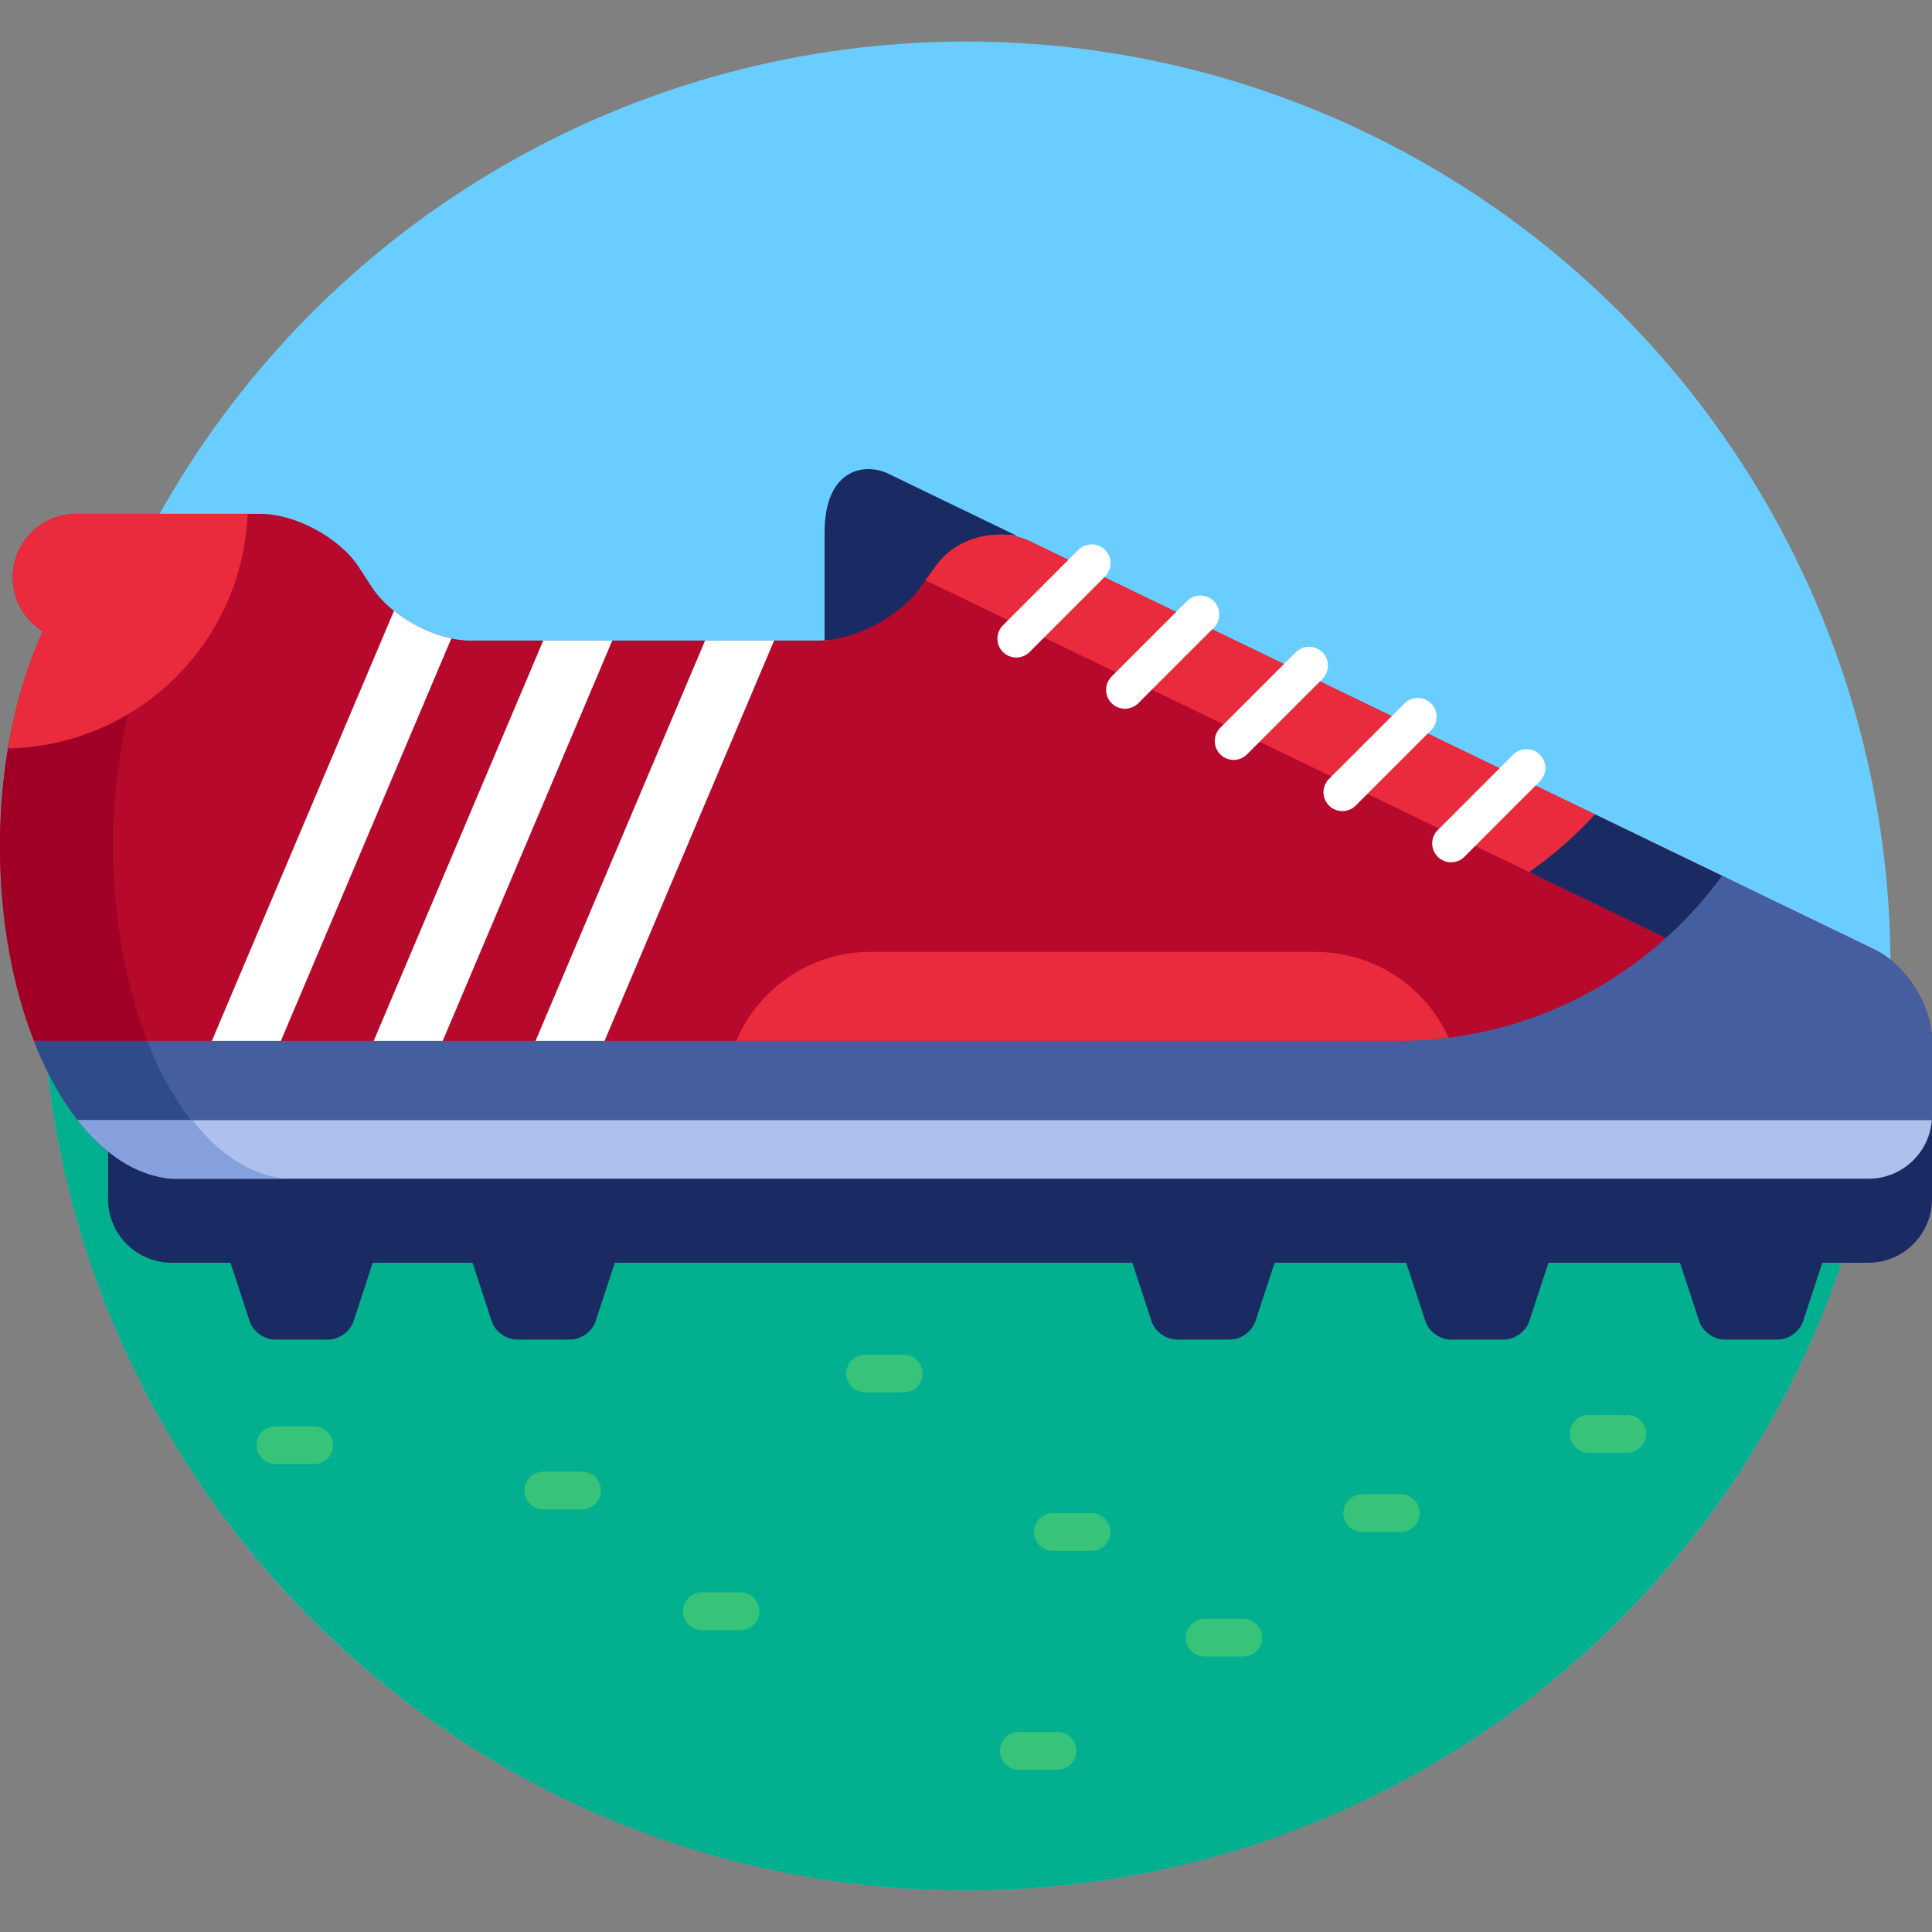 <?xml version="1.0" encoding="iso-8859-1"?>
<!-- Generator: Adobe Illustrator 19.0.0, SVG Export Plug-In . SVG Version: 6.00 Build 0)  -->
<svg version="1.1" id="Capa_1" xmlns="http://www.w3.org/2000/svg" xmlns:xlink="http://www.w3.org/1999/xlink" x="0px" y="0px"
	 viewBox="0 0 512.002 512.002" style="enable-background:new 0 0 512.002 512.002;" xml:space="preserve">
<rect x="0" y="0" width="512.002" height="512.002" fill="#808080" stroke="none"/>
<circle style="fill:#69CDFF;" cx="256" cy="256.001" r="245"/>
<path style="fill:#02AF8E;" d="M482.926,333.461l-5.105,15.562c-0.865,2.64-3.846,4.801-6.626,4.801h-14.241
	c-2.778,0-5.76-2.161-6.626-4.801l-5.103-15.562h-34.87l-5.101,15.562c-0.867,2.64-3.849,4.801-6.629,4.801h-14.24
	c-2.78,0-5.762-2.161-6.628-4.801l-5.102-15.562h-34.869l-5.103,15.562c-0.865,2.64-3.849,4.801-6.626,4.801h-14.243
	c-2.778,0-5.758-2.161-6.627-4.801l-5.103-15.562h-137.16l-5.102,15.562c-0.867,2.64-3.848,4.801-6.627,4.801h-14.241
	c-2.78,0-5.761-2.161-6.627-4.801l-5.104-15.562H98.777l-5.104,15.562c-0.866,2.64-3.848,4.801-6.627,4.801H72.805
	c-2.777,0-5.76-2.161-6.626-4.801l-5.103-15.562H45.474c-9.264,0-16.842-7.579-16.842-16.843v-12.7
	c-6.197-5.003-11.705-12.37-16.197-21.475C25.623,405.316,129.626,501.001,256,501.001c108.235,0,200.058-70.194,232.473-167.54
	L482.926,333.461L482.926,333.461z"/>
<path style="fill:#1A2B63;" d="M244.603,156.079l4.477-6.227c4.479-6.229,12.961-9.242,20.483-7.808l-34.167-16.518
	c-6.281-3.036-16.87-1.262-16.87,15.581v28.622C227.703,169.477,239.311,163.44,244.603,156.079z"/>
<path style="fill:#B7092B;" d="M496.837,251.672L273.076,143.508c-8.341-4.03-19.588-1.176-24.996,6.344l-4.477,6.227
	c-5.406,7.52-17.411,13.674-26.675,13.674h-92.31c-9.265,0-20.979-6.351-26.04-14.109l-3.488-5.355
	c-5.058-7.759-16.774-14.11-26.038-14.11h-48.84c-9.302,0-16.844,7.541-16.844,16.843c0,6.041,3.193,11.325,7.971,14.296
	C4.271,182.685,0,202.577,0,224.322c0,47.289,20.162,85.869,45.474,88.04l449.684,0.104c9.264,0,16.843-7.578,16.843-16.841v-19.781
	C512,266.581,505.176,255.703,496.837,251.672z"/>
<path style="fill:#A00026;" d="M39,275.844c-5.663-14.49-9-32.285-9-51.522c0-12.996,1.536-25.32,4.272-36.422
	c-9.368,5.647-20.28,8.991-31.956,9.252C0.813,205.709,0,214.839,0,224.322c0,19.237,3.337,37.032,9,51.522H39z"/>
<path style="fill:#EA2A3D;" d="M370.527,277.482c4.761,0,9.445-0.324,14.039-0.932c-5.727-14.233-19.652-24.286-35.935-24.286
	H230.738c-16.638,0-30.811,10.493-36.296,25.218H370.527z"/>
<path style="fill:#1A2B63;" d="M495.157,311.263H45.474c-5.966-0.512-11.645-3.054-16.842-7.248v13.781
	c0,9.263,7.578,16.843,16.842,16.843h15.603L66.18,350.2c0.866,2.64,3.849,4.801,6.626,4.801h14.242
	c2.779,0,5.761-2.161,6.627-4.801l5.104-15.561h26.445l5.104,15.561c0.866,2.64,3.847,4.801,6.627,4.801h14.241
	c2.779,0,5.76-2.161,6.627-4.801l5.102-15.561h137.161l5.103,15.561c0.869,2.64,3.849,4.801,6.627,4.801h14.243
	c2.777,0,5.761-2.161,6.626-4.801l5.103-15.561h34.869l5.102,15.561c0.866,2.64,3.848,4.801,6.628,4.801h14.24
	c2.78,0,5.762-2.161,6.629-4.801l5.101-15.561h34.87l5.103,15.561c0.866,2.64,3.848,4.801,6.626,4.801h14.241
	c2.78,0,5.761-2.161,6.626-4.801l5.105-15.561h12.231c9.264,0,16.843-7.58,16.843-16.843v-23.27
	C512,303.788,504.421,311.263,495.157,311.263z"/>
<path style="fill:#EA2A3D;" d="M457.083,232.456l-184.007-88.948c-8.341-4.03-19.588-1.176-24.996,6.344l-2.82,3.921l196.845,95.151
	C447.65,243.976,452.676,238.458,457.083,232.456z"/>
<path style="fill:#1A2B63;" d="M457.083,232.456l-34.392-16.625c-5.232,5.704-11.085,10.827-17.442,15.278l36.856,17.816
	C447.65,243.976,452.676,238.458,457.083,232.456z"/>
<g>
	<path style="fill:#FFFFFF;" d="M73.744,277.482L119.61,169.19c-5.29-1.107-10.818-3.796-15.194-7.31L55.452,277.482H73.744z"/>
	<polygon style="fill:#FFFFFF;" points="116.633,277.482 162.262,169.753 143.971,169.753 98.342,277.482 	"/>
	<polygon style="fill:#FFFFFF;" points="159.524,277.482 205.152,169.753 186.861,169.753 141.233,277.482 	"/>
	<path style="fill:#FFFFFF;" d="M269.323,174.252c-1.28,0-2.559-0.488-3.536-1.464c-1.953-1.953-1.953-5.119,0-7.071l19.985-19.986
		c1.952-1.952,5.118-1.952,7.071,0c1.953,1.953,1.953,5.119,0,7.071l-19.985,19.986
		C271.883,173.763,270.603,174.252,269.323,174.252z"/>
	<path style="fill:#FFFFFF;" d="M298.13,187.818c-1.28,0-2.559-0.488-3.536-1.464c-1.953-1.953-1.953-5.118,0-7.071l19.985-19.987
		c1.952-1.952,5.118-1.952,7.071,0c1.953,1.953,1.953,5.118,0,7.071l-19.985,19.987C300.689,187.33,299.41,187.818,298.13,187.818z"
		/>
	<path style="fill:#FFFFFF;" d="M326.936,201.385c-1.28,0-2.559-0.488-3.536-1.464c-1.953-1.953-1.953-5.119,0-7.071l19.985-19.986
		c1.952-1.952,5.118-1.952,7.071,0c1.953,1.953,1.953,5.119,0,7.071l-19.985,19.986
		C329.496,200.896,328.216,201.385,326.936,201.385z"/>
	<path style="fill:#FFFFFF;" d="M355.743,214.951c-1.28,0-2.559-0.488-3.536-1.464c-1.953-1.953-1.953-5.119,0-7.071l19.986-19.986
		c1.953-1.952,5.118-1.952,7.071,0c1.953,1.953,1.953,5.119,0,7.071l-19.986,19.986
		C358.302,214.463,357.023,214.951,355.743,214.951z"/>
	<path style="fill:#FFFFFF;" d="M384.551,228.519c-1.28,0-2.559-0.488-3.535-1.464c-1.953-1.952-1.953-5.118-0.001-7.071
		l19.984-19.987c1.952-1.953,5.119-1.954,7.071-0.001c1.953,1.952,1.953,5.118,0,7.071l-19.984,19.987
		C387.11,228.03,385.831,228.519,384.551,228.519z"/>
</g>
<path style="fill:#445EA0;" d="M496.837,251.672l-40.487-19.571c-19.29,26.502-50.535,43.743-85.822,43.743H9
	c8.256,21.129,21.458,35.229,36.474,36.518h449.684c9.264,0,16.843-7.475,16.843-16.737v-19.781
	C512,266.581,505.176,255.703,496.837,251.672z"/>
<path style="fill:#2E4C89;" d="M39,275.844H9c8.256,21.129,21.458,35.229,36.474,36.518h30
	C60.458,311.073,47.256,296.973,39,275.844z"/>
<path style="fill:#EA2A3D;" d="M65.616,136.178H20.212c-9.302,0-16.844,7.541-16.844,16.843c0,6.041,3.193,11.325,7.971,14.296
	c-4.126,8.973-7.291,19.495-9.215,31.02C36.456,197.671,64.243,170.334,65.616,136.178z"/>
<path style="fill:#AEC1ED;" d="M20.622,296.867c7.122,9.091,15.643,14.705,24.851,15.495h449.684
	c8.845,0,16.136-6.817,16.779-15.495H20.622z"/>
<path style="fill:#85A0DD;" d="M51,296.867H20.622c7.122,9.091,15.643,14.705,24.851,15.495h30.378
	C66.644,311.572,58.122,305.958,51,296.867z"/>
<g>
	<path style="fill:#37C47A;" d="M154.246,400.001H144c-2.762,0-5-2.239-5-5s2.238-5,5-5h10.246c2.762,0,5,2.239,5,5
		S157.008,400.001,154.246,400.001z"/>
	<path style="fill:#37C47A;" d="M196.246,432.001H186c-2.762,0-5-2.239-5-5s2.238-5,5-5h10.246c2.762,0,5,2.239,5,5
		S199.008,432.001,196.246,432.001z"/>
	<path style="fill:#37C47A;" d="M431.246,385.001H421c-2.762,0-5-2.239-5-5s2.238-5,5-5h10.246c2.762,0,5,2.239,5,5
		S434.008,385.001,431.246,385.001z"/>
	<path style="fill:#37C47A;" d="M289.246,411.001H279c-2.762,0-5-2.239-5-5s2.238-5,5-5h10.246c2.762,0,5,2.239,5,5
		S292.008,411.001,289.246,411.001z"/>
	<path style="fill:#37C47A;" d="M329.492,439.001h-10.246c-2.762,0-5-2.239-5-5s2.238-5,5-5h10.246c2.762,0,5,2.239,5,5
		S332.254,439.001,329.492,439.001z"/>
	<path style="fill:#37C47A;" d="M239.492,369.001h-10.246c-2.762,0-5-2.239-5-5s2.238-5,5-5h10.246c2.762,0,5,2.239,5,5
		S242.254,369.001,239.492,369.001z"/>
	<path style="fill:#37C47A;" d="M280.246,469.001H270c-2.762,0-5-2.239-5-5s2.238-5,5-5h10.246c2.762,0,5,2.239,5,5
		S283.008,469.001,280.246,469.001z"/>
	<path style="fill:#37C47A;" d="M83.246,388.001H73c-2.762,0-5-2.239-5-5s2.238-5,5-5h10.246c2.762,0,5,2.239,5,5
		S86.008,388.001,83.246,388.001z"/>
	<path style="fill:#37C47A;" d="M371.246,406.001H361c-2.762,0-5-2.239-5-5s2.238-5,5-5h10.246c2.762,0,5,2.239,5,5
		S374.008,406.001,371.246,406.001z"/>
</g>
<g>
</g>
<g>
</g>
<g>
</g>
<g>
</g>
<g>
</g>
<g>
</g>
<g>
</g>
<g>
</g>
<g>
</g>
<g>
</g>
<g>
</g>
<g>
</g>
<g>
</g>
<g>
</g>
<g>
</g>
</svg>
